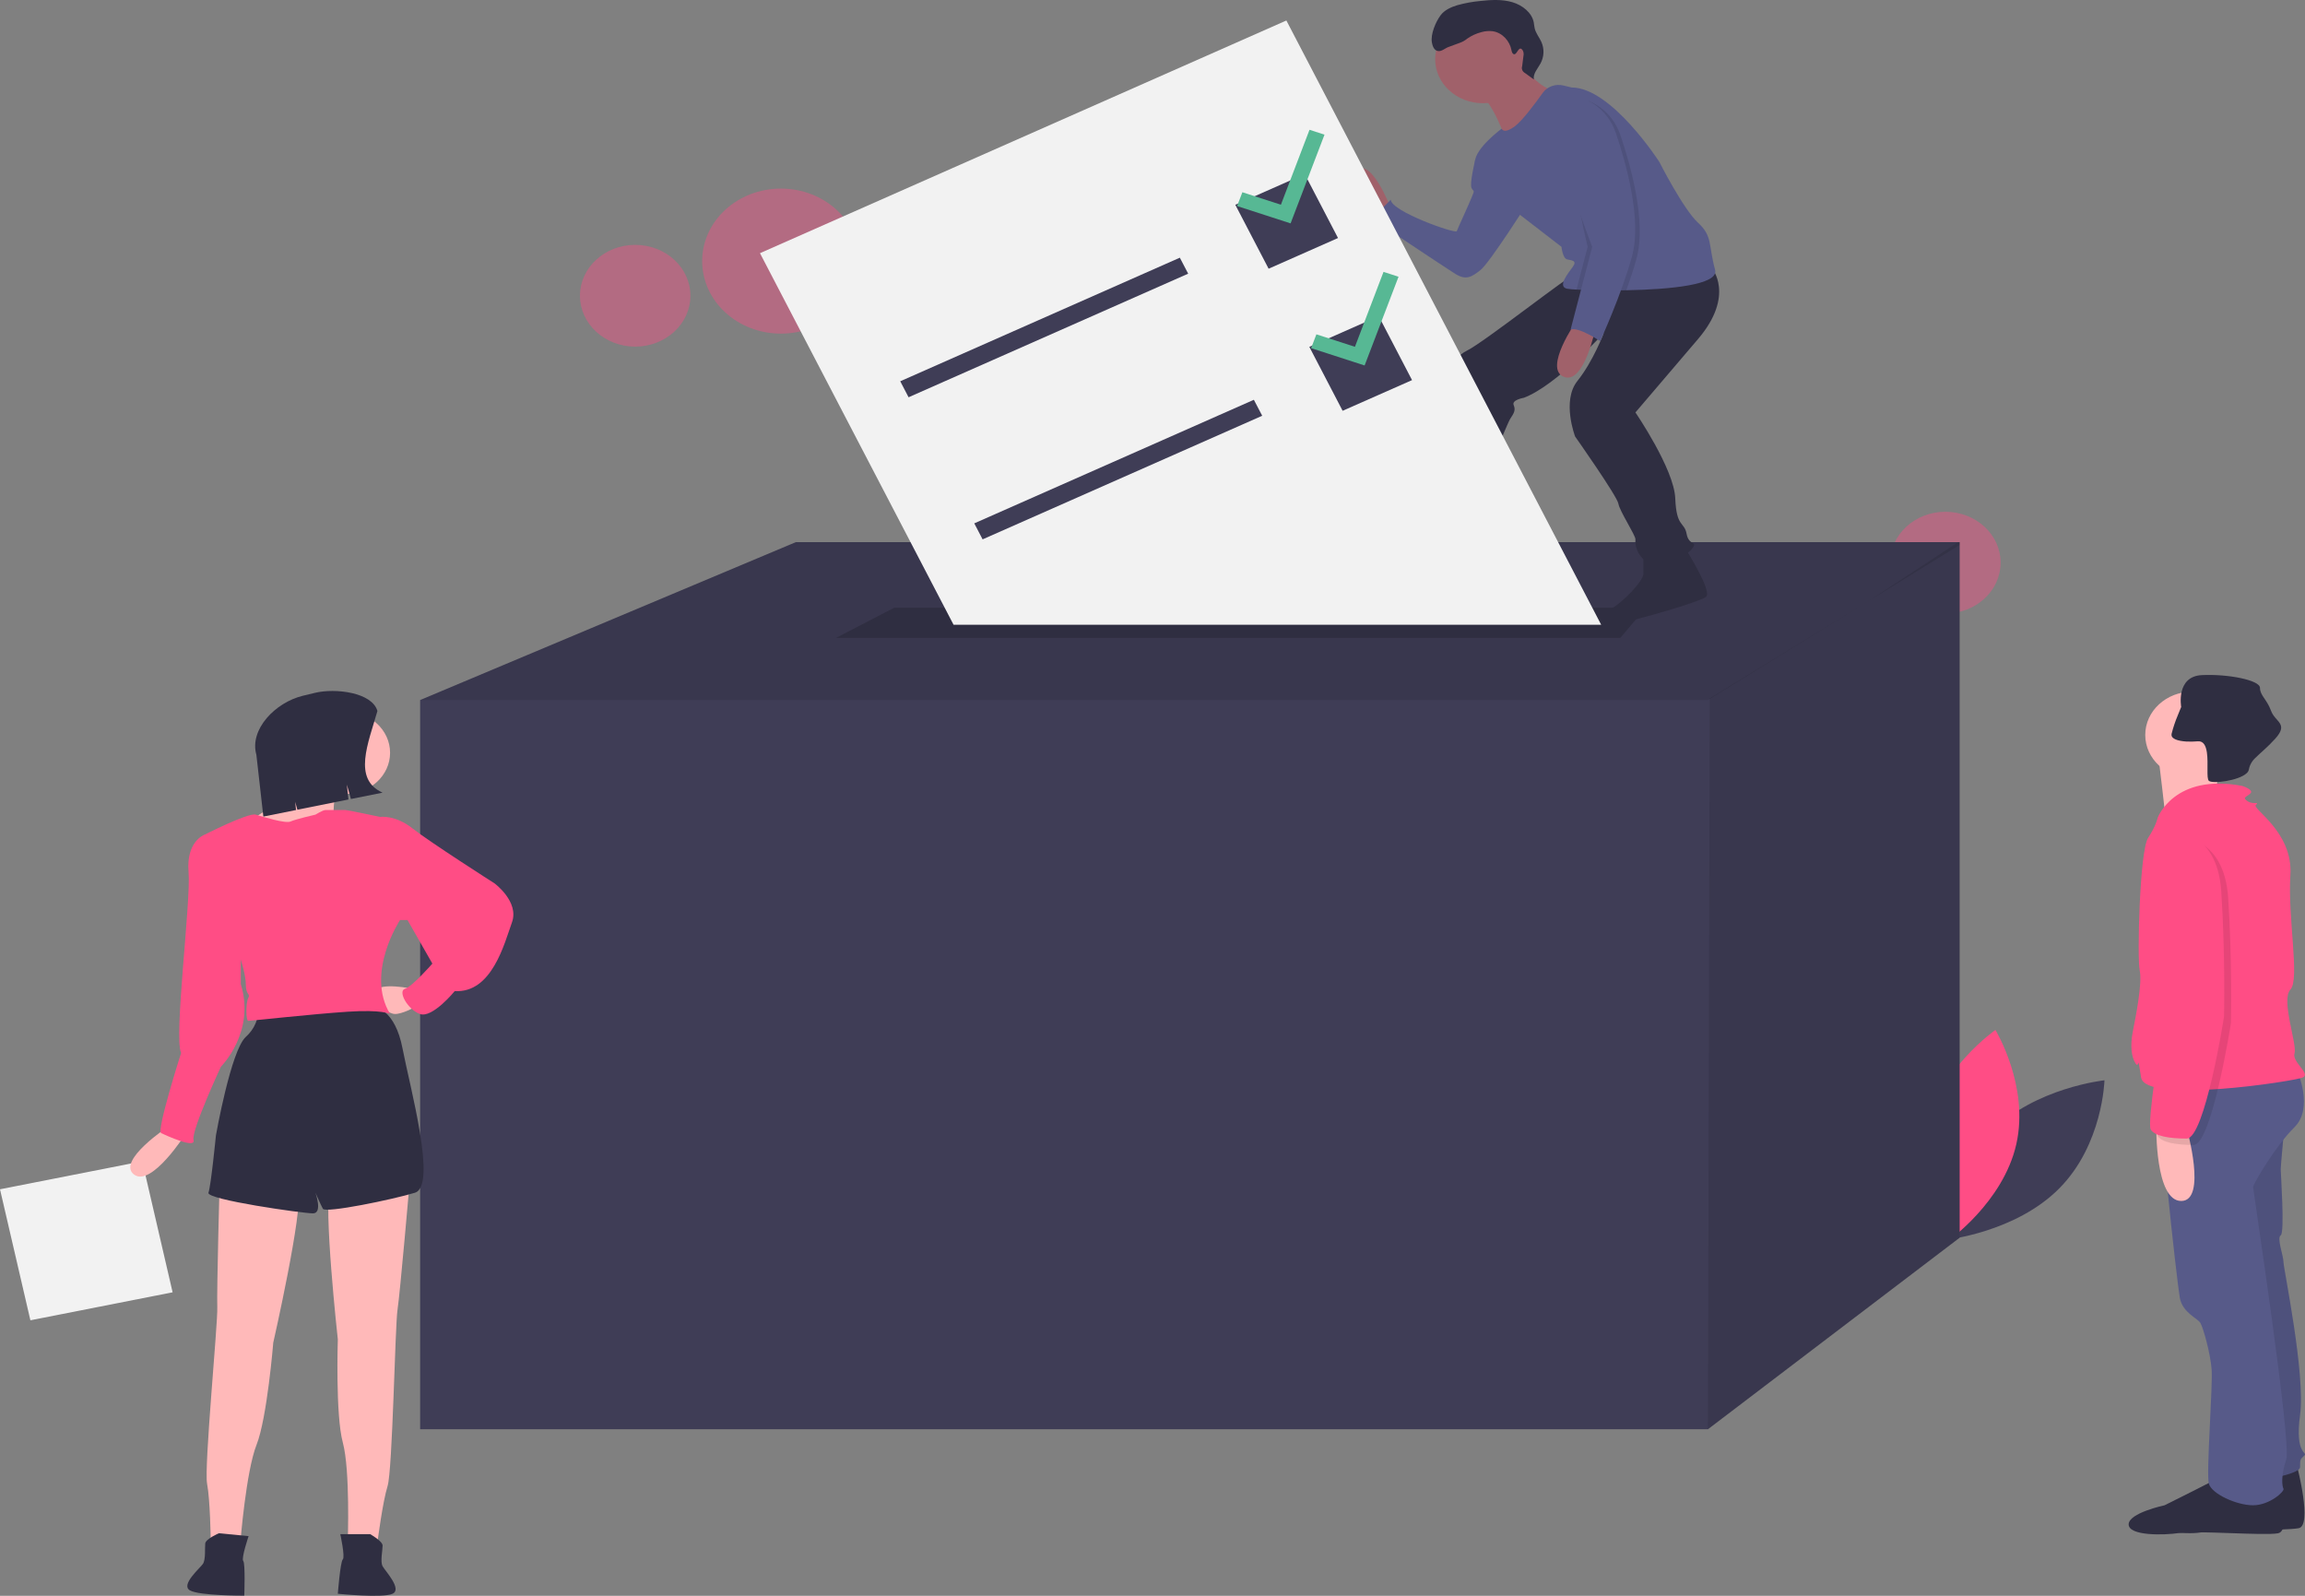 <svg width="130" height="90" viewBox="0 0 130 90" fill="none" xmlns="http://www.w3.org/2000/svg">
<rect x="0" y="0" width="130" height="90" fill="#808080" stroke="none"/>
<g clip-path="url(#clip0)">
<path opacity="0.4" d="M109.719 34.601C111.439 34.601 112.834 33.317 112.834 31.732C112.834 30.148 111.439 28.863 109.719 28.863C107.999 28.863 106.604 30.148 106.604 31.732C106.604 33.317 107.999 34.601 109.719 34.601Z" fill="#FF4D85"/>
<path opacity="0.4" d="M44.043 18.816C46.495 18.816 48.483 16.985 48.483 14.726C48.483 12.467 46.495 10.636 44.043 10.636C41.59 10.636 39.602 12.467 39.602 14.726C39.602 16.985 41.59 18.816 44.043 18.816Z" fill="#FF4D85"/>
<path opacity="0.4" d="M35.824 19.549C37.545 19.549 38.939 18.264 38.939 16.679C38.939 15.095 37.545 13.81 35.824 13.81C34.104 13.81 32.709 15.095 32.709 16.679C32.709 18.264 34.104 19.549 35.824 19.549Z" fill="#FF4D85"/>
<path d="M112.328 63.818C109.867 66.3 109.777 69.915 109.777 69.915C109.777 69.915 113.678 69.507 116.14 67.025C118.601 64.543 118.69 60.927 118.69 60.927C118.69 60.927 114.789 61.336 112.328 63.818Z" fill="#3F3D56"/>
<path d="M113.718 64.532C112.973 67.823 109.843 70.005 109.843 70.005C109.843 70.005 107.92 66.852 108.664 63.562C109.409 60.271 112.54 58.088 112.54 58.088C112.54 58.088 114.463 61.241 113.718 64.532Z" fill="#FF4D85"/>
<path d="M110.522 30.575V69.805L96.325 80.607H23.695V39.482L44.888 30.575H110.522Z" fill="#3F3D56"/>
<path opacity="0.1" d="M110.522 30.575V30.732L105.425 33.874L96.325 39.482H23.695L44.888 30.575H110.522Z" fill="black"/>
<path opacity="0.1" d="M110.522 30.575V69.805L96.325 80.607L96.428 39.387L105.425 33.874L110.439 30.575H110.522Z" fill="black"/>
<path d="M91.387 35.976H47.151L50.443 34.27H92.827L91.387 35.976Z" fill="#2F2E41"/>
<path d="M129.566 82.741C129.566 82.741 130.423 86.044 129.644 86.188C128.864 86.332 125.044 86.285 124.108 86.429C123.173 86.573 121.224 86.332 121.224 85.686C121.224 85.039 123.251 84.608 123.251 84.608C123.251 84.608 126.135 83.172 126.213 83.1C126.291 83.028 129.566 82.741 129.566 82.741Z" fill="#2F2E41"/>
<path d="M128.864 63.28C128.864 63.28 128.63 65.722 128.63 65.937C128.63 66.153 128.864 69.528 128.63 69.672C128.396 69.815 128.786 70.82 128.786 71.18C128.786 71.539 130.034 77.499 129.722 79.797C129.41 82.095 130.189 81.879 129.956 82.095C129.722 82.31 129.722 82.31 129.722 82.741C129.722 83.172 127.227 83.531 127.227 83.531L124.498 67.661L125.902 62.921L128.864 63.28Z" fill="#575A89"/>
<path opacity="0.1" d="M128.864 63.28C128.864 63.28 128.63 65.722 128.63 65.937C128.63 66.153 128.864 69.528 128.63 69.672C128.396 69.815 128.786 70.82 128.786 71.18C128.786 71.539 130.034 77.499 129.722 79.797C129.41 82.095 130.189 81.879 129.956 82.095C129.722 82.31 129.722 82.31 129.722 82.741C129.722 83.172 127.227 83.531 127.227 83.531L124.498 67.661L125.902 62.921L128.864 63.28Z" fill="black"/>
<path d="M128.474 83.746C128.474 83.746 129.254 86.332 128.474 86.475C127.695 86.619 123.875 86.311 122.939 86.454C122.003 86.598 120.054 86.619 120.054 85.973C120.054 85.326 122.081 84.895 122.081 84.895C122.081 84.895 124.966 83.459 125.044 83.388C125.122 83.316 128.474 83.746 128.474 83.746Z" fill="#2F2E41"/>
<path d="M129.566 60.408C129.566 60.408 130.501 62.49 129.41 63.568C128.318 64.645 127.071 66.799 127.071 66.943C127.071 67.086 129.254 81.377 128.942 82.31C128.63 83.244 128.708 83.818 128.786 83.962C128.864 84.106 128.006 84.895 127.071 84.895C126.135 84.895 124.732 84.249 124.576 83.675C124.42 83.1 124.81 78.145 124.732 77.212C124.654 76.278 124.264 74.914 124.108 74.626C123.953 74.339 123.095 74.052 122.939 73.19C122.783 72.329 121.536 61.342 121.926 60.982C122.315 60.623 129.566 60.408 129.566 60.408Z" fill="#575A89"/>
<path d="M123.641 43.891C125.105 43.891 126.291 42.798 126.291 41.45C126.291 40.101 125.105 39.008 123.641 39.008C122.177 39.008 120.99 40.101 120.99 41.45C120.99 42.798 122.177 43.891 123.641 43.891Z" fill="#FFB9B9"/>
<path d="M125.278 42.671C125.278 42.671 124.732 45.328 125.122 45.615C125.512 45.902 122.159 46.333 122.159 46.333C122.159 46.333 121.77 42.814 121.692 42.455C121.614 42.096 125.278 42.671 125.278 42.671Z" fill="#FFB9B9"/>
<path d="M121.692 46.117C121.692 46.117 122.627 43.604 126.447 44.322C126.447 44.322 127.149 44.538 126.915 44.753C126.681 44.968 126.447 44.968 126.759 45.184C127.071 45.399 127.461 45.184 127.227 45.399C126.993 45.615 129.332 46.907 129.176 49.349C129.02 51.791 129.722 55.237 129.176 55.812C128.63 56.386 129.566 58.9 129.41 59.403C129.254 59.905 130.345 60.551 129.878 60.767C129.41 60.982 120.99 62.275 120.756 60.767C120.522 59.259 120.678 60.336 120.444 59.977C120.21 59.618 120.132 58.972 120.288 58.182C120.444 57.392 120.834 55.453 120.678 54.735C120.522 54.017 120.678 47.985 121.146 47.267C121.614 46.548 121.692 46.117 121.692 46.117Z" fill="#FF4D85"/>
<path d="M123.329 63.639C123.329 63.639 124.498 67.733 123.017 67.733C121.536 67.733 121.614 63.496 121.614 63.496L123.329 63.639Z" fill="#FFB9B9"/>
<path d="M122.471 41.45C122.471 41.658 122.799 41.79 123.306 41.821H123.307C123.522 41.832 123.738 41.828 123.953 41.809C124.277 41.782 124.411 42.062 124.466 42.433C124.557 43.044 124.43 43.901 124.576 44.035C124.777 44.22 126.244 44.034 126.702 43.614C126.774 43.555 126.821 43.476 126.837 43.389C126.885 43.132 127.023 42.897 127.228 42.719C127.499 42.447 127.884 42.145 128.318 41.665C129.098 40.804 128.318 40.732 128.084 40.086C127.851 39.439 127.461 39.224 127.461 38.793C127.461 38.362 125.668 38.003 124.186 38.075C122.705 38.147 123.017 39.87 123.017 39.87C123.017 39.87 122.929 40.078 122.824 40.347C122.681 40.684 122.566 41.03 122.477 41.382C122.474 41.405 122.472 41.427 122.471 41.45Z" fill="#2F2E41"/>
<path opacity="0.1" d="M122.783 47.195C122.783 47.195 125.434 47.051 125.668 50.642C125.901 54.232 125.824 57.607 125.824 57.679C125.824 57.751 124.732 64.573 123.719 64.573C122.705 64.573 121.926 64.429 121.692 64.07C121.458 63.711 122.315 58.541 122.315 58.541C122.315 58.541 122.705 53.083 122.081 51.36C121.458 49.636 121.38 47.41 122.783 47.195Z" fill="black"/>
<path d="M122.393 46.836C122.393 46.836 125.044 46.692 125.278 50.282C125.512 53.873 125.434 57.248 125.434 57.32C125.434 57.392 124.342 64.214 123.329 64.214C122.315 64.214 121.536 64.07 121.302 63.711C121.068 63.352 121.926 58.182 121.926 58.182C121.926 58.182 122.315 52.724 121.692 51.001C121.068 49.277 120.99 47.051 122.393 46.836Z" fill="#FF4D85"/>
<path d="M78.439 11.734C78.439 11.734 77.284 8.719 76.45 9.665C75.615 10.611 77.733 12.207 77.733 12.207L78.439 11.734Z" fill="#A0616A"/>
<path d="M83.894 8.778L83.199 9.015C83.199 9.015 82.868 10.374 82.996 10.61C83.124 10.847 83.188 10.669 82.996 11.142C82.803 11.615 82.226 12.857 82.162 13.034C82.097 13.211 78.439 11.911 78.439 11.261C78.439 11.261 77.669 12.088 77.284 12.266C77.284 12.266 81.52 15.103 82.097 15.458C82.675 15.812 82.996 15.635 83.509 15.221C84.023 14.807 86.205 11.379 86.205 11.379L83.894 8.778Z" fill="#575A89"/>
<path d="M82.033 29.763C82.033 29.763 82.097 30.414 82.226 30.473C82.354 30.532 83.317 32.01 82.226 32.305C81.135 32.601 80.493 32.483 80.236 32.601C79.98 32.719 75.487 32.956 75.423 32.305C75.359 31.655 77.605 31.537 77.605 31.537C77.605 31.537 79.659 30.295 79.98 29.645C80.3 28.995 82.033 29.763 82.033 29.763Z" fill="#2F2E41"/>
<path d="M95.061 30.946C95.061 30.946 96.601 33.369 96.216 33.665C95.831 33.96 92.081 35.038 91.531 35.084C90.825 35.143 90.312 34.611 90.889 34.315C91.467 34.02 92.686 32.778 92.686 32.364V31.3L95.061 30.946Z" fill="#2F2E41"/>
<path d="M96.537 15.103C96.537 15.103 97.885 16.64 95.767 19.123L92.237 23.261C92.237 23.261 94.419 26.453 94.483 28.108C94.548 29.763 94.997 29.409 95.125 30.118C95.254 30.827 95.831 30.473 95.382 31.005C94.933 31.537 93.264 32.01 92.751 31.596C92.574 31.447 92.436 31.264 92.347 31.059C92.258 30.854 92.221 30.634 92.237 30.414C92.237 30.177 91.339 28.817 91.275 28.404C91.21 27.99 88.836 24.62 88.836 24.62C88.836 24.62 88.066 22.61 88.964 21.487C89.863 20.364 90.456 18.771 90.456 18.771C90.456 18.771 87.809 21.724 85.948 22.433C85.948 22.433 85.242 22.551 85.37 22.847C85.499 23.143 85.37 23.32 85.178 23.616C84.985 23.911 83.638 27.34 83.188 28.226C82.739 29.113 82.932 29.645 82.418 29.941C81.905 30.236 79.594 30 79.594 29.704C79.594 29.409 79.915 28.64 80.108 28.226C80.3 27.813 81.841 23.024 81.712 22.197C81.584 21.369 81.776 20.246 82.739 19.773C83.702 19.3 88.579 15.458 88.836 15.458C89.093 15.458 96.537 15.103 96.537 15.103Z" fill="#2F2E41"/>
<path d="M83.638 5.822C85.126 5.822 86.333 4.711 86.333 3.339C86.333 1.968 85.126 0.857 83.638 0.857C82.149 0.857 80.942 1.968 80.942 3.339C80.942 4.711 82.149 5.822 83.638 5.822Z" fill="#A0616A"/>
<path d="M85.82 3.576C85.82 3.576 86.654 4.935 87.681 5.113C88.708 5.29 84.985 8.009 84.985 8.009C84.985 8.009 84.087 5.408 83.317 5.29C82.547 5.172 85.82 3.576 85.82 3.576Z" fill="#A0616A"/>
<path d="M83.188 9.133C83.188 9.901 85.691 12.088 85.691 12.088L88.066 13.921C88.066 13.921 88.13 14.571 88.387 14.63C88.643 14.689 88.964 14.689 88.707 15.044C88.451 15.399 87.809 16.167 88.387 16.285C88.561 16.31 88.736 16.325 88.912 16.331C89.066 16.34 89.247 16.347 89.451 16.355C89.926 16.37 90.52 16.38 91.163 16.376C91.346 16.375 91.533 16.373 91.722 16.37C94.148 16.326 96.959 16.068 96.73 15.221C96.344 13.803 96.601 13.33 95.767 12.561C94.933 11.793 93.585 9.133 93.585 9.133C93.585 9.133 90.889 4.935 88.643 4.935L88.177 4.823C87.96 4.77 87.731 4.781 87.522 4.856C87.312 4.93 87.133 5.062 87.011 5.235C86.56 5.867 85.85 6.816 85.434 7.123C84.793 7.596 84.693 7.256 84.693 7.256C84.693 7.256 83.188 8.364 83.188 9.133Z" fill="#575A89"/>
<path d="M88.9 18.118C88.9 18.118 87.039 20.778 88.194 21.251C89.349 21.724 89.991 18.473 89.991 18.473L88.9 18.118Z" fill="#A0616A"/>
<path d="M85.4 3.059C85.296 3.047 85.264 2.927 85.246 2.832C85.153 2.325 84.743 1.844 84.191 1.762C83.981 1.736 83.766 1.752 83.563 1.809C83.272 1.883 82.998 2.007 82.757 2.174C82.639 2.274 82.502 2.353 82.354 2.408C82.252 2.435 81.823 2.611 81.723 2.64C81.502 2.706 81.32 2.919 81.092 2.877C80.875 2.836 80.792 2.594 80.757 2.393C80.678 1.933 80.963 1.248 81.247 0.863C81.463 0.571 81.827 0.403 82.192 0.293C82.619 0.174 83.058 0.094 83.502 0.054C84.101 -0.012 84.722 -0.046 85.297 0.124C85.871 0.295 86.394 0.713 86.502 1.26C86.524 1.374 86.528 1.491 86.556 1.604C86.622 1.88 86.82 2.111 86.936 2.373C87.019 2.565 87.058 2.772 87.05 2.978C87.041 3.185 86.986 3.388 86.887 3.574C86.727 3.871 86.449 4.156 86.509 4.482L86.013 4.122C85.942 4.085 85.886 4.026 85.856 3.955C85.826 3.885 85.823 3.807 85.848 3.734L85.92 3.163C85.945 3.06 85.934 2.952 85.888 2.854C85.668 2.5 85.572 3.079 85.4 3.059Z" fill="#2F2E41"/>
<path opacity="0.1" d="M90.055 14.039L89.451 16.355C90.06 16.375 90.867 16.385 91.722 16.37C91.938 15.774 92.144 15.153 92.302 14.571C92.879 12.443 91.916 9.192 91.403 7.655C90.89 6.118 89.606 5.704 89.606 5.704C89.08 5.874 88.583 6.113 88.13 6.413C87.296 6.945 90.055 14.039 90.055 14.039Z" fill="black"/>
<path opacity="0.1" d="M89.542 13.921L88.912 16.331C89.066 16.34 89.247 16.347 89.451 16.355C89.926 16.37 90.52 16.38 91.164 16.376C91.395 15.743 91.619 15.075 91.788 14.453C92.366 12.325 91.403 9.073 90.89 7.536C90.376 6 89.253 7.684 89.253 7.684C89.253 7.684 89.702 6.679 88.868 7.211C88.034 7.743 89.542 13.921 89.542 13.921Z" fill="black"/>
<path d="M89.349 5.586C89.349 5.586 90.633 6 91.146 7.537C91.66 9.073 92.622 12.325 92.045 14.453C91.467 16.581 90.248 19.241 90.248 19.241C90.248 19.241 89.028 18.413 88.579 18.591L89.799 13.921C89.799 13.921 87.039 6.827 87.873 6.295C88.326 5.995 88.823 5.756 89.349 5.586Z" fill="#575A89"/>
<path d="M90.306 35.237L72.55 1.156L42.862 14.279L53.781 35.237H90.306Z" fill="#F2F2F2"/>
<path d="M66.542 14.533L50.773 21.503L51.243 22.405L67.012 15.435L66.542 14.533Z" fill="#3F3D56"/>
<path d="M70.717 22.547L54.948 29.517L55.418 30.419L71.187 23.448L70.717 22.547Z" fill="#3F3D56"/>
<path d="M73.585 9.818L69.67 11.549L71.549 15.155L75.463 13.424L73.585 9.818Z" fill="#3F3D56"/>
<path d="M77.76 17.832L73.845 19.562L75.723 23.168L79.638 21.438L77.76 17.832Z" fill="#3F3D56"/>
<path d="M73.855 7.32L72.242 11.546L70.069 10.842L69.771 11.621L72.788 12.598L74.701 7.594L73.855 7.32Z" fill="#57B894"/>
<path d="M78.029 15.334L76.417 19.559L74.244 18.856L73.946 19.635L76.963 20.612L78.876 15.608L78.029 15.334Z" fill="#57B894"/>
<path d="M1.714 74.462L9.735 72.884L8.022 65.495L2.6829e-05 67.073L1.714 74.462Z" fill="#F2F2F2"/>
<path d="M9.512 63.52C9.512 63.52 6.566 65.459 7.548 66.234C8.53 67.01 10.494 63.908 10.494 63.908L9.512 63.52Z" fill="#FFB9B9"/>
<path d="M23.122 66.493C23.122 66.493 22.561 72.955 22.421 73.859C22.28 74.764 22.14 82.906 21.859 83.811C21.579 84.716 21.298 86.913 21.298 86.913H19.614C19.614 86.913 19.755 82.906 19.334 81.355C18.913 79.805 19.053 75.54 19.053 75.54C19.053 75.54 18.211 67.915 18.632 66.881C19.053 65.847 23.122 66.493 23.122 66.493Z" fill="#FFB9B9"/>
<path d="M20.877 86.525C20.877 86.525 21.579 86.913 21.579 87.171C21.579 87.43 21.438 88.076 21.579 88.334C21.719 88.593 22.701 89.627 22.14 89.885C21.579 90.144 19.053 89.885 19.053 89.885C19.053 89.885 19.193 88.076 19.334 87.947C19.474 87.817 19.193 86.525 19.193 86.525H20.877Z" fill="#2F2E41"/>
<path d="M12.396 66.335C12.396 66.335 12.218 72.815 12.255 73.728C12.291 74.642 11.503 82.752 11.679 83.679C11.855 84.606 11.883 86.818 11.883 86.818L13.558 86.981C13.558 86.981 13.875 82.983 14.47 81.481C15.065 79.98 15.412 75.725 15.412 75.725C15.412 75.725 17.118 68.223 16.817 67.154C16.516 66.085 12.396 66.335 12.396 66.335Z" fill="#FFB9B9"/>
<path d="M12.346 86.473C12.346 86.473 11.604 86.791 11.575 87.048C11.545 87.305 11.611 87.961 11.442 88.204C11.273 88.448 10.179 89.381 10.707 89.692C11.236 90.004 13.777 89.991 13.777 89.991C13.777 89.991 13.844 88.178 13.719 88.036C13.594 87.894 14.021 86.636 14.021 86.636L12.346 86.473Z" fill="#2F2E41"/>
<path d="M21.158 56.8C21.158 56.8 22.28 56.929 22.701 59.126C23.122 61.324 24.665 66.881 23.403 67.268C22.14 67.656 18.352 68.432 18.211 68.173C18.071 67.915 17.79 67.268 17.79 67.268C17.79 67.268 18.211 68.432 17.65 68.432C17.089 68.432 11.617 67.656 11.757 67.268C11.898 66.881 12.178 64.037 12.178 64.037C12.178 64.037 13.02 59.256 13.862 58.48C14.105 58.265 14.294 58.002 14.416 57.712C14.537 57.422 14.587 57.11 14.563 56.8H21.158Z" fill="#2F2E41"/>
<path d="M23.262 55.766C23.262 55.766 21.438 55.378 21.158 55.895C20.877 56.412 21.859 57.188 22.28 57.188C22.701 57.188 23.403 56.8 23.403 56.8L23.262 55.766Z" fill="#FFB9B9"/>
<path d="M19.474 44.781C20.869 44.781 22 43.739 22 42.455C22 41.17 20.869 40.128 19.474 40.128C18.079 40.128 16.948 41.17 16.948 42.455C16.948 43.739 18.079 44.781 19.474 44.781Z" fill="#FFB9B9"/>
<path d="M19.053 44.135C19.053 44.135 18.632 45.944 18.913 45.944C19.193 45.944 16.808 47.107 16.808 47.107L14.984 46.849L14.423 46.073C14.423 46.073 17.369 44.264 17.369 43.23C17.369 42.196 19.053 44.135 19.053 44.135Z" fill="#FFB9B9"/>
<path d="M17.79 45.944C17.79 45.944 18.211 45.685 18.352 45.685H19.474C19.614 45.685 21.438 46.073 21.438 46.073L22.561 51.889C22.561 51.889 20.596 54.861 22 57.188C22 57.188 21.579 56.929 19.614 57.059C17.65 57.188 14.142 57.575 14.002 57.575C13.862 57.575 13.862 56.541 14.002 56.283C14.142 56.025 13.862 56.154 13.862 55.508C13.862 54.861 13.441 53.698 13.441 53.698L11.477 47.107C11.477 47.107 14.002 45.815 14.423 45.944C14.844 46.073 16.107 46.461 16.387 46.332C16.668 46.202 17.79 45.944 17.79 45.944Z" fill="#FF4D85"/>
<path d="M21.017 46.203L21.438 46.073C21.438 46.073 22.28 45.944 23.262 46.719C24.244 47.495 27.892 49.821 27.892 49.821C27.892 49.821 29.296 50.855 28.875 52.018C28.454 53.181 27.752 56.025 25.648 55.895C25.648 55.895 24.385 57.446 23.683 57.188C22.982 56.929 22.421 55.895 22.841 55.766C23.262 55.637 24.385 54.345 24.385 54.345L22.982 51.889H22.561L21.017 51.114L21.017 46.203Z" fill="#FF4D85"/>
<path d="M12.599 46.978L11.476 47.107C11.476 47.107 10.494 47.495 10.635 49.175C10.775 50.855 9.793 58.48 10.214 59.385C10.214 59.385 8.811 63.779 9.091 63.908C9.372 64.037 11.056 64.813 10.915 64.296C10.775 63.779 12.459 60.16 12.459 60.16C12.459 60.16 14.423 58.222 13.581 55.508V53.311L12.599 46.978Z" fill="#FF4D85"/>
<path d="M21.576 44.704L19.792 45.062L19.563 44.253L19.651 45.09L16.774 45.667L16.647 45.221L16.696 45.683L14.853 46.053L14.459 42.567C14.053 41.136 15.533 39.612 17.086 39.238L17.774 39.073C18.915 38.799 20.988 39.048 21.286 40.099C20.765 41.93 19.877 43.938 21.576 44.704Z" fill="#2F2E41"/>
</g>
<defs>
<clipPath id="clip0">
<rect width="130" height="90" fill="white"/>
</clipPath>
</defs>
</svg>
